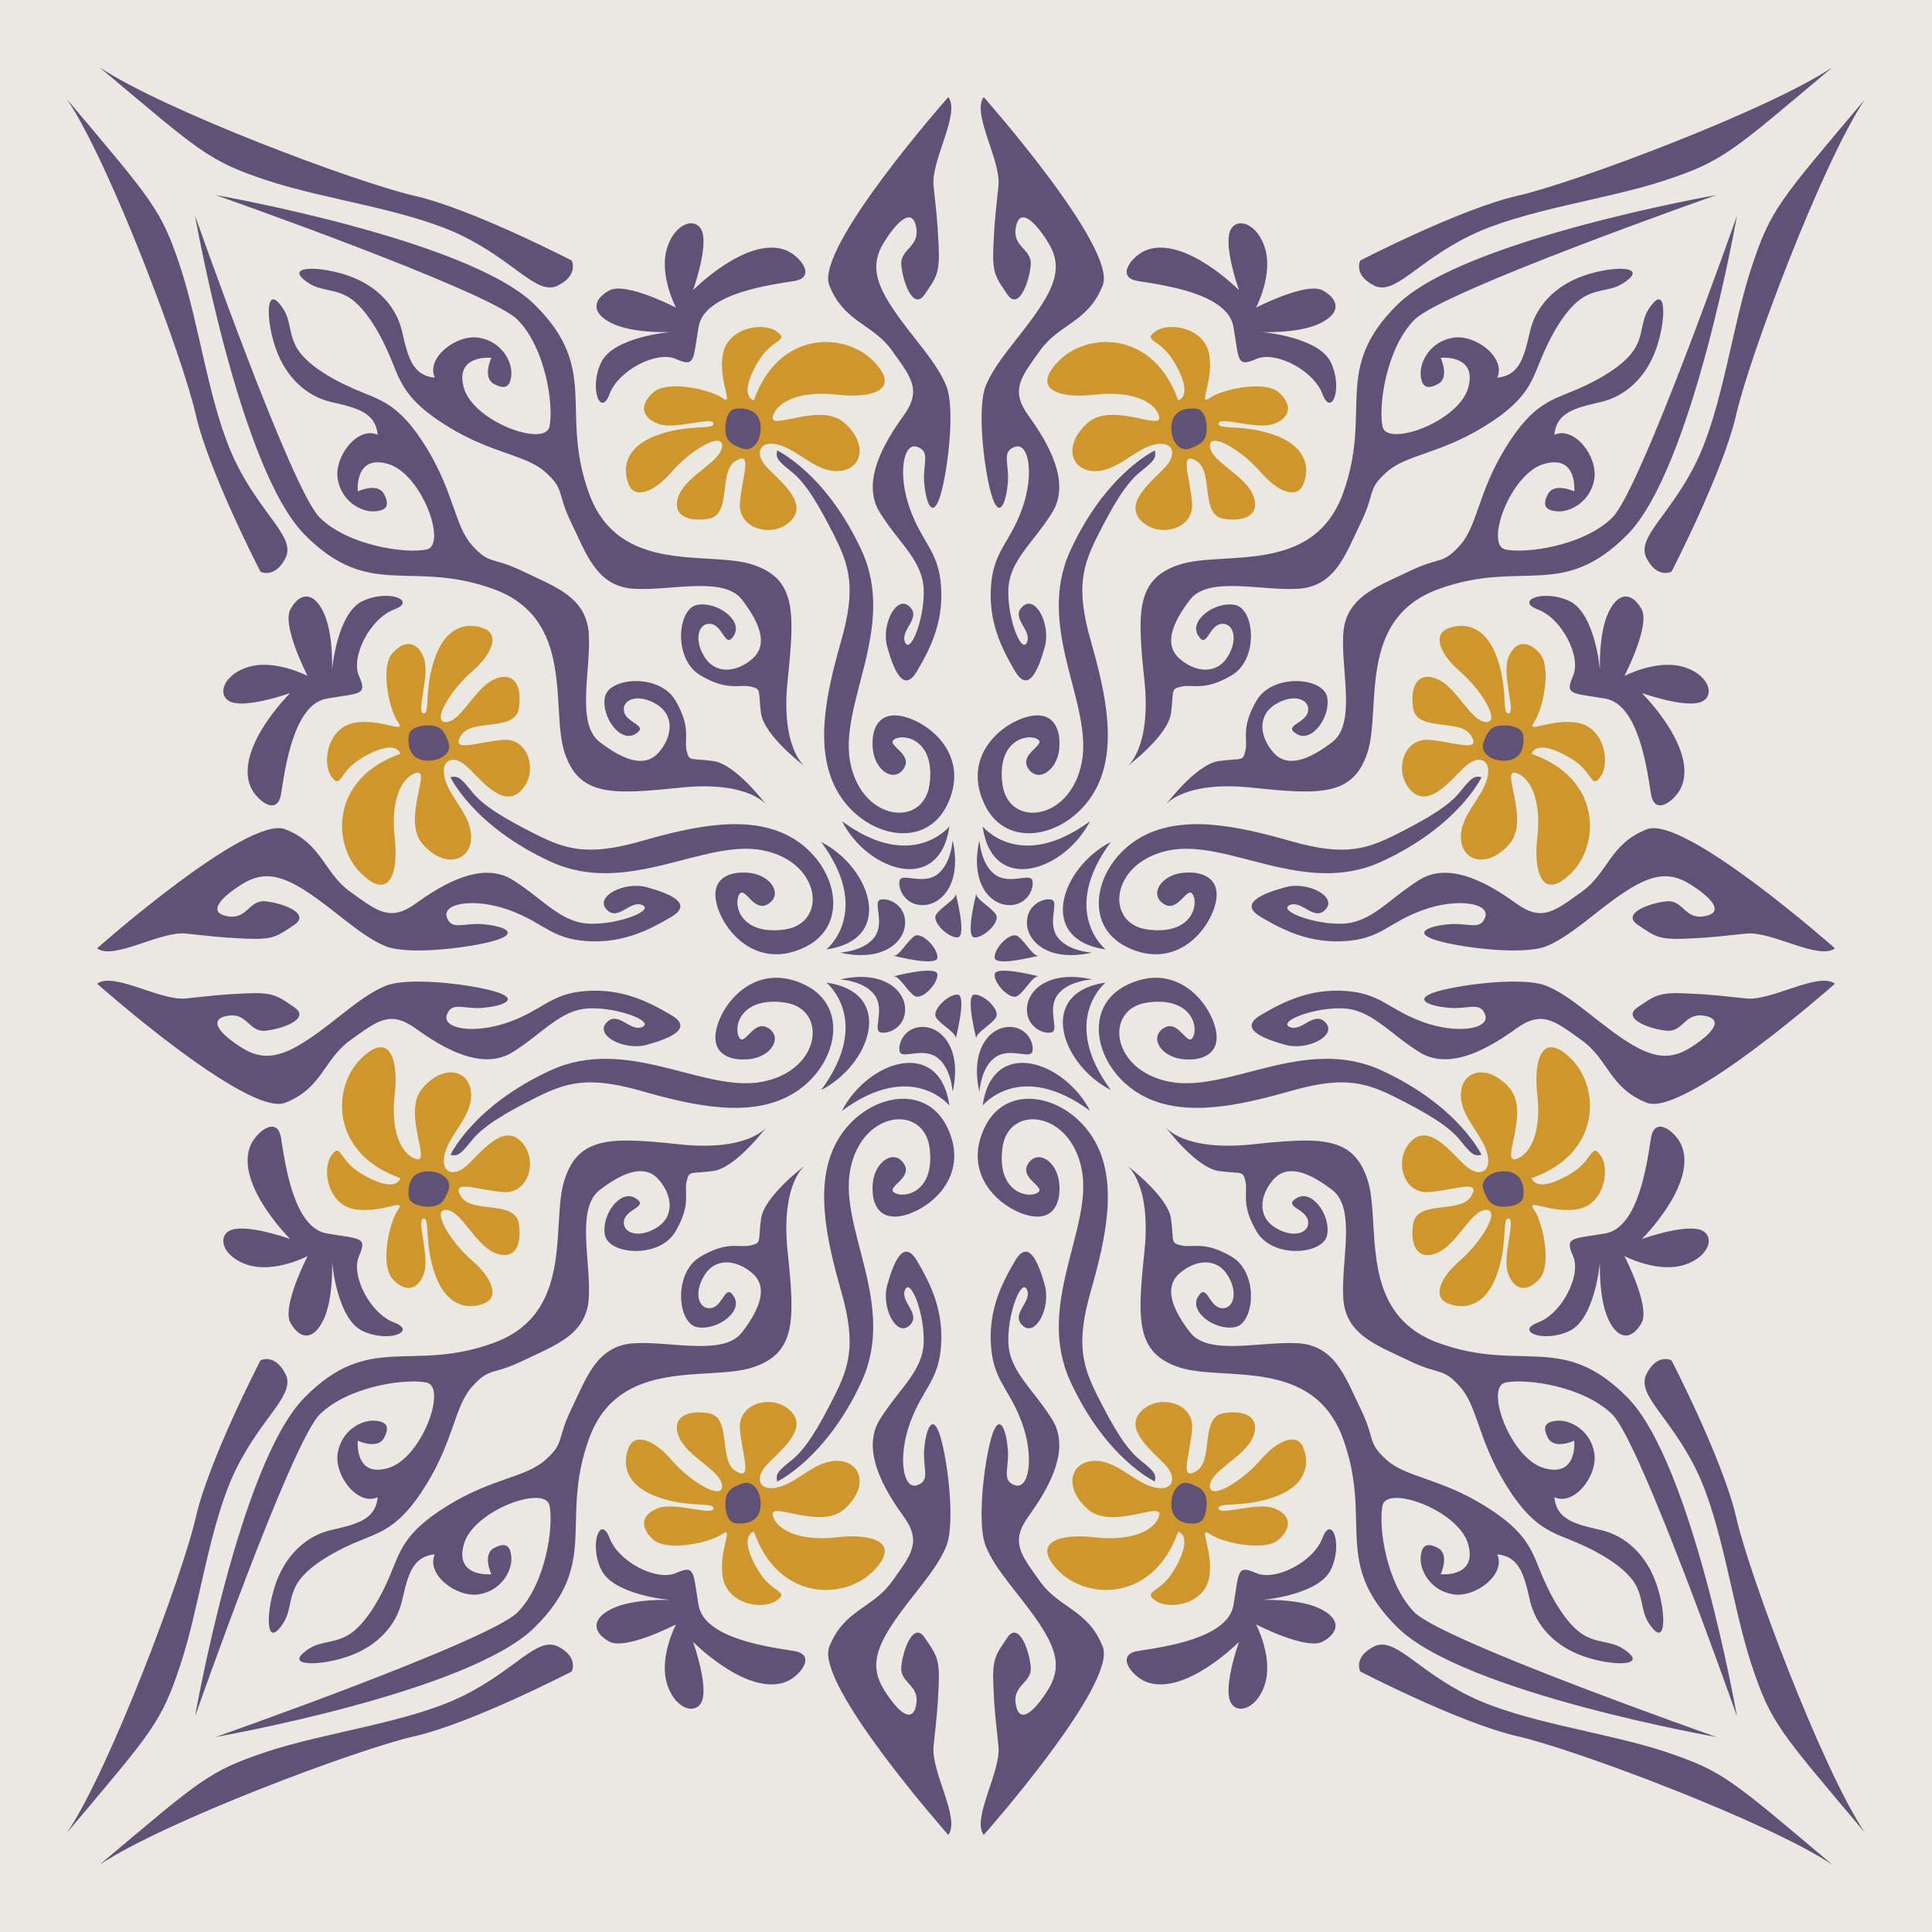 <?xml version="1.0" encoding="UTF-8"?><svg id="Layer_2" xmlns="http://www.w3.org/2000/svg" viewBox="0 0 540 540"><defs><style>.cls-1{fill:#e9e9e2;}.cls-2{fill:#cf962b;}.cls-3{fill:#605277;}</style></defs><g id="OBJECTS"><g id="g8435"><g id="path8413"><path class="cls-1" d="M270,270L540,0H270s0,270,0,270Zm0,0L540,0V270s-270,0-270,0Zm0,0L0,0V270s270,0,270,0Zm0,0L0,0H270s0,270,0,270Zm0,0L0,540H270s0-270,0-270Zm0,0L0,540V270s270,0,270,0Zm0,0l270,270V270s-270,0-270,0Zm0,0l270,270H270s0-270,0-270Z"/></g><g id="path8415"><path class="cls-2" d="M329.3,111.9c-6.86-19.57-25.35-19.23-33.44-10.96s.92,10.47,10.17,9.37c9.25-1.1,16.51,1.4,17.92,5.95,1.41,4.55-13.07-4.08-19.88,1.88s-4.99,13.01,1.32,13.51,11.12-5.57,16.64-7.22c5.52-1.65,7.23,2.07,3.92,5.84-3.31,3.78-12.01,9.98-7.11,15.16,4.9,5.18,14.89,2.54,14.37-4.71-.52-7.25-3.77-14.91,1.2-11.88,4.96,3.03,.86,15.13,7.66,16.18,6.8,1.05,10.51-1.82,7.94-7.14-2.57-5.32-11.8-9.12-11.83-13.26-.03-4.13,9.07,1.41,14.09,7.25s10.36,7.69,12.04,3.47c1.69-4.22,1.19-10.23-7.66-13.59-8.86-3.36-16.47-1.43-16.04-3.44,.43-2.01,10.71,1.93,15.49,.13s5.12-5.46,1.26-8.82c-3.86-3.36-15.6-.88-19.15,1.57-3.55,2.45,.95-4.22-.18-11.85-1.13-7.63-10.97-9.45-14.92-6.81-3.95,2.65,.86,2.26,4.32,7.5,3.46,5.24,5.13,10.63,1.88,11.87h0Zm98.8,98.8c19.57,6.86,19.23,25.35,10.96,33.44-8.27,8.09-10.47-.92-9.37-10.17,1.1-9.25-1.4-16.51-5.95-17.92-4.55-1.41,4.08,13.07-1.88,19.88-5.95,6.8-13.01,4.99-13.51-1.32-.5-6.31,5.57-11.12,7.22-16.64,1.65-5.52-2.07-7.23-5.84-3.92-3.78,3.31-9.98,12.01-15.16,7.11-5.18-4.9-2.54-14.89,4.71-14.37,7.25,.52,14.91,3.77,11.88-1.2-3.03-4.96-15.13-.86-16.18-7.66-1.05-6.8,1.82-10.51,7.14-7.94,5.32,2.57,9.12,11.8,13.26,11.83,4.13,.03-1.41-9.07-7.25-14.09-5.84-5.03-7.69-10.36-3.47-12.04,4.22-1.69,10.23-1.19,13.59,7.66,3.36,8.86,1.43,16.47,3.44,16.04,2.01-.43-1.93-10.71-.13-15.49s5.46-5.12,8.82-1.26c3.36,3.86,.88,15.6-1.57,19.15-2.45,3.55,4.22-.95,11.85,.18s9.45,10.97,6.81,14.92c-2.65,3.95-2.26-.86-7.5-4.32-5.24-3.46-10.63-5.13-11.87-1.88h0Zm-316.19,0c-19.57,6.86-19.23,25.35-10.96,33.44,8.27,8.09,10.47-.92,9.37-10.17-1.1-9.25,1.4-16.51,5.95-17.92,4.55-1.41-4.08,13.07,1.88,19.88,5.95,6.8,13.01,4.99,13.51-1.32,.5-6.31-5.57-11.12-7.22-16.64-1.65-5.52,2.07-7.23,5.84-3.92,3.78,3.31,9.98,12.01,15.16,7.11,5.18-4.9,2.54-14.89-4.71-14.37-7.25,.52-14.91,3.77-11.88-1.2,3.03-4.96,15.13-.86,16.18-7.66,1.05-6.8-1.82-10.51-7.14-7.94-5.32,2.57-9.12,11.8-13.26,11.83-4.13,.03,1.41-9.07,7.25-14.09,5.84-5.03,7.69-10.36,3.47-12.04-4.22-1.69-10.23-1.19-13.59,7.66-3.36,8.86-1.43,16.47-3.44,16.04-2.01-.43,1.93-10.71,.13-15.49s-5.46-5.12-8.82-1.26c-3.36,3.86-.88,15.6,1.57,19.15s-4.22-.95-11.85,.18-9.45,10.97-6.81,14.92c2.65,3.95,2.26-.86,7.5-4.32s10.63-5.13,11.87-1.88h0Zm98.8-98.8c6.86-19.57,25.35-19.23,33.44-10.96,8.09,8.27-.92,10.47-10.17,9.37-9.25-1.1-16.51,1.4-17.92,5.95-1.41,4.55,13.07-4.08,19.88,1.88,6.8,5.95,4.99,13.01-1.32,13.51s-11.12-5.57-16.64-7.22c-5.52-1.65-7.23,2.07-3.92,5.84,3.31,3.78,12.01,9.98,7.11,15.16-4.9,5.18-14.89,2.54-14.37-4.71,.52-7.25,3.77-14.91-1.2-11.88-4.96,3.03-.86,15.13-7.66,16.18-6.8,1.05-10.51-1.82-7.94-7.14,2.57-5.32,11.8-9.12,11.83-13.26,.03-4.13-9.07,1.41-14.09,7.25-5.02,5.84-10.36,7.69-12.04,3.47-1.69-4.22-1.2-10.23,7.66-13.59,8.86-3.36,16.47-1.43,16.04-3.44s-10.71,1.93-15.49,.13-5.12-5.46-1.26-8.82c3.86-3.36,15.6-.88,19.15,1.57,3.55,2.45-.95-4.22,.18-11.85s10.97-9.45,14.92-6.81c3.95,2.65-.86,2.26-4.32,7.5-3.46,5.24-5.13,10.63-1.88,11.87h0Zm0,316.19c6.86,19.57,25.35,19.23,33.44,10.96,8.09-8.27-.92-10.47-10.17-9.37-9.25,1.1-16.51-1.4-17.92-5.95-1.41-4.55,13.08,4.08,19.88-1.88,6.8-5.95,4.99-13.01-1.32-13.51-6.31-.5-11.12,5.57-16.64,7.22-5.52,1.65-7.23-2.07-3.92-5.84,3.31-3.78,12.01-9.98,7.11-15.16-4.9-5.18-14.89-2.54-14.37,4.71,.52,7.25,3.77,14.91-1.2,11.88-4.96-3.03-.86-15.13-7.66-16.18-6.8-1.05-10.51,1.82-7.94,7.14,2.57,5.32,11.8,9.12,11.83,13.26,.03,4.13-9.07-1.41-14.09-7.25-5.02-5.84-10.36-7.69-12.04-3.47-1.69,4.22-1.2,10.23,7.66,13.59,8.86,3.36,16.47,1.43,16.04,3.44-.43,2.01-10.71-1.93-15.49-.13-4.78,1.79-5.12,5.46-1.26,8.82,3.86,3.36,15.6,.88,19.15-1.57s-.95,4.22,.18,11.85c1.13,7.63,10.97,9.45,14.92,6.81,3.95-2.65-.86-2.26-4.32-7.5s-5.13-10.63-1.88-11.87Zm-98.8-98.8c-19.57-6.86-19.23-25.35-10.96-33.44,8.27-8.09,10.47,.92,9.37,10.17-1.1,9.25,1.4,16.51,5.95,17.92,4.55,1.41-4.08-13.07,1.88-19.88,5.95-6.8,13.01-4.99,13.51,1.32,.5,6.31-5.57,11.12-7.22,16.64-1.65,5.52,2.07,7.23,5.84,3.92,3.78-3.31,9.98-12.01,15.16-7.11,5.18,4.9,2.54,14.89-4.71,14.37-7.25-.52-14.91-3.77-11.88,1.2,3.03,4.96,15.13,.86,16.18,7.66,1.05,6.8-1.82,10.51-7.14,7.94-5.32-2.57-9.12-11.8-13.26-11.83-4.13-.03,1.41,9.07,7.25,14.09,5.84,5.02,7.69,10.36,3.47,12.04-4.22,1.69-10.23,1.2-13.59-7.66-3.36-8.86-1.43-16.47-3.44-16.04-2.01,.43,1.93,10.71,.13,15.49-1.79,4.78-5.46,5.12-8.82,1.26-3.36-3.86-.88-15.6,1.57-19.15s-4.22,.95-11.85-.18c-7.63-1.13-9.45-10.97-6.81-14.92,2.65-3.95,2.26,.86,7.5,4.32,5.24,3.46,10.63,5.13,11.87,1.88Zm316.19,0c19.57-6.86,19.23-25.35,10.96-33.44-8.27-8.09-10.47,.92-9.37,10.17,1.1,9.25-1.4,16.51-5.95,17.92-4.55,1.41,4.08-13.07-1.88-19.88-5.95-6.8-13.01-4.99-13.51,1.32-.5,6.31,5.57,11.12,7.22,16.64,1.65,5.52-2.07,7.23-5.84,3.92-3.78-3.31-9.98-12.01-15.16-7.11-5.18,4.9-2.54,14.89,4.71,14.37s14.91-3.77,11.88,1.2c-3.03,4.96-15.13,.86-16.18,7.66-1.05,6.8,1.82,10.51,7.14,7.94,5.32-2.57,9.12-11.8,13.26-11.83,4.13-.03-1.41,9.07-7.25,14.09-5.84,5.02-7.69,10.36-3.47,12.04,4.22,1.69,10.23,1.2,13.59-7.66,3.36-8.86,1.43-16.47,3.44-16.04,2.01,.43-1.93,10.71-.13,15.49s5.46,5.12,8.82,1.26c3.36-3.86,.88-15.6-1.57-19.15-2.45-3.55,4.22,.95,11.85-.18,7.63-1.13,9.45-10.97,6.81-14.92-2.65-3.95-2.26,.86-7.5,4.32-5.24,3.46-10.63,5.13-11.87,1.88Zm-98.8,98.8c-6.86,19.57-25.35,19.23-33.44,10.96-8.09-8.27,.92-10.47,10.17-9.37,9.25,1.1,16.51-1.4,17.92-5.95,1.41-4.55-13.07,4.08-19.88-1.88-6.8-5.95-4.99-13.01,1.32-13.51s11.12,5.57,16.64,7.22c5.52,1.65,7.23-2.07,3.92-5.84s-12.01-9.98-7.11-15.16c4.9-5.18,14.89-2.54,14.37,4.71-.52,7.25-3.77,14.91,1.19,11.88,4.96-3.03,.86-15.13,7.66-16.18,6.8-1.05,10.51,1.82,7.94,7.14-2.57,5.32-11.8,9.12-11.83,13.26-.03,4.13,9.07-1.41,14.09-7.25,5.03-5.84,10.36-7.69,12.04-3.47,1.69,4.22,1.19,10.23-7.66,13.59-8.86,3.36-16.47,1.43-16.04,3.44,.43,2.01,10.71-1.93,15.49-.13s5.12,5.46,1.26,8.82c-3.86,3.36-15.6,.88-19.15-1.57-3.55-2.45,.95,4.22-.18,11.85-1.13,7.63-10.97,9.45-14.92,6.81s.86-2.26,4.32-7.5,5.13-10.63,1.88-11.87h0Z"/></g><g id="path8417"><path class="cls-3" d="M334.31,114.24c-3.96-.41-6.81,1.2-6.92,5.15-.11,3.95,2.3,7.05,5.21,5.95,2.91-1.09,4.5-1.99,4.65-5.11,.15-3.12-.91-5.89-2.94-5.99Zm91.46,91.46c.41,3.96-1.2,6.81-5.15,6.92-3.95,.11-7.05-2.3-5.95-5.21,1.09-2.91,1.99-4.5,5.11-4.65,3.12-.15,5.89,.91,5.99,2.94Zm-311.53,0c-.41,3.96,1.2,6.81,5.15,6.92,3.95,.11,7.05-2.3,5.95-5.21-1.09-2.91-1.99-4.5-5.11-4.65-3.12-.15-5.89,.91-5.99,2.94Zm91.46-91.46c3.97-.41,6.81,1.2,6.92,5.15,.11,3.95-2.3,7.05-5.21,5.95-2.91-1.09-4.5-1.99-4.65-5.11-.15-3.12,.91-5.89,2.94-5.99Zm0,311.53c3.97,.41,6.81-1.2,6.92-5.15,.11-3.95-2.3-7.05-5.21-5.95-2.91,1.09-4.5,1.99-4.65,5.11-.15,3.12,.91,5.89,2.94,5.99Zm-91.46-91.46c-.41-3.97,1.2-6.81,5.15-6.92,3.95-.11,7.05,2.3,5.95,5.21-1.09,2.91-1.99,4.5-5.11,4.65-3.12,.15-5.89-.91-5.99-2.94Zm311.53,0c.41-3.97-1.2-6.81-5.15-6.92-3.95-.11-7.05,2.3-5.95,5.21,1.09,2.91,1.99,4.5,5.11,4.65,3.12,.15,5.89-.91,5.99-2.94Zm-91.46,91.46c-3.96,.41-6.81-1.2-6.92-5.15-.11-3.95,2.3-7.05,5.21-5.95,2.91,1.09,4.5,1.99,4.65,5.11,.15,3.12-.91,5.89-2.94,5.99Z"/></g><g id="path8419"><path class="cls-3" d="M322.77,125.91s-13.67,6.39-23.59,27.95c-9.93,21.55,6.4,42.8,3.16,59.31-3.25,16.51-20.53,18.25-22.15,6.04-1.62-12.21,6.83-14.25,9.71-12.65,2.88,1.6-5.21,4.02-2.54,8.19,2.67,4.16,8.12,.72,8.7-5.48,.58-6.2-2.18-11.16-9.81-8.65-7.63,2.51-17.16,11.6-11,24.34,6.16,12.73,22.77,8.96,30.18-2.92,7.42-11.88,3.62-28.28-.58-43.03-4.2-14.75-2.27-20.92,2.08-29.52,4.35-8.6,7.87-14.5,11.83-17.64,3.95-3.14,4.44-3.89,4.01-5.93Zm91.32,91.32s-6.39,13.67-27.95,23.59c-21.55,9.93-42.8-6.4-59.31-3.16-16.51,3.25-18.25,20.53-6.04,22.15,12.21,1.62,14.25-6.83,12.65-9.71-1.6-2.88-4.02,5.21-8.19,2.54-4.16-2.67-.72-8.12,5.49-8.7,6.2-.58,11.16,2.18,8.65,9.81-2.51,7.63-11.6,17.16-24.34,11-12.73-6.16-8.96-22.77,2.92-30.18s28.28-3.62,43.03,.58c14.75,4.2,20.92,2.27,29.52-2.08,8.6-4.35,14.5-7.87,17.64-11.83,3.14-3.95,3.89-4.44,5.93-4.01h0Zm-288.18,0s6.39,13.67,27.95,23.59,42.8-6.4,59.31-3.16c16.51,3.25,18.25,20.53,6.04,22.15-12.21,1.62-14.25-6.83-12.65-9.71,1.6-2.88,4.02,5.21,8.19,2.54,4.16-2.67,.72-8.12-5.48-8.7-6.2-.58-11.16,2.18-8.65,9.81,2.51,7.63,11.6,17.16,24.34,11,12.73-6.16,8.96-22.77-2.92-30.18-11.88-7.42-28.28-3.62-43.02,.58-14.75,4.2-20.92,2.27-29.52-2.08-8.6-4.35-14.5-7.87-17.64-11.83s-3.89-4.44-5.93-4.01Zm91.32-91.32s13.67,6.39,23.59,27.95c9.93,21.55-6.4,42.8-3.16,59.31,3.25,16.51,20.53,18.25,22.15,6.04,1.62-12.21-6.83-14.25-9.71-12.65-2.88,1.6,5.21,4.02,2.54,8.19-2.67,4.16-8.12,.72-8.7-5.48-.58-6.2,2.18-11.16,9.8-8.65,7.63,2.51,17.16,11.6,11,24.34-6.16,12.73-22.77,8.96-30.18-2.92-7.41-11.88-3.62-28.28,.58-43.03,4.2-14.75,2.27-20.92-2.08-29.52-4.35-8.6-7.87-14.5-11.83-17.64-3.95-3.14-4.44-3.89-4.01-5.93h0Zm0,288.18s13.67-6.39,23.59-27.95c9.93-21.55-6.4-42.8-3.16-59.31,3.25-16.51,20.53-18.25,22.15-6.04,1.62,12.21-6.83,14.25-9.71,12.65-2.88-1.6,5.21-4.02,2.54-8.19-2.67-4.16-8.12-.72-8.7,5.48-.58,6.2,2.18,11.16,9.8,8.65,7.63-2.51,17.16-11.6,11-24.34-6.16-12.73-22.77-8.96-30.18,2.92-7.41,11.88-3.62,28.28,.58,43.03,4.2,14.75,2.27,20.92-2.08,29.52-4.35,8.6-7.87,14.5-11.83,17.64-3.95,3.14-4.44,3.89-4.01,5.93h0Zm-91.32-91.32s6.39-13.67,27.95-23.59,42.8,6.4,59.31,3.16c16.51-3.25,18.25-20.53,6.04-22.15-12.21-1.62-14.25,6.83-12.65,9.71,1.6,2.88,4.02-5.21,8.19-2.54,4.16,2.67,.72,8.12-5.48,8.7-6.2,.58-11.16-2.18-8.65-9.8,2.51-7.63,11.6-17.16,24.34-11,12.73,6.16,8.96,22.77-2.92,30.18-11.88,7.41-28.28,3.62-43.03-.58-14.75-4.2-20.92-2.27-29.52,2.08-8.6,4.35-14.5,7.87-17.64,11.83-3.14,3.95-3.89,4.44-5.93,4.01h0Zm288.18,0s-6.39-13.67-27.95-23.59c-21.55-9.93-42.8,6.4-59.31,3.16-16.51-3.25-18.25-20.53-6.04-22.15,12.21-1.62,14.25,6.83,12.65,9.71-1.6,2.88-4.02-5.21-8.19-2.54-4.16,2.67-.72,8.12,5.49,8.7,6.2,.58,11.16-2.18,8.65-9.8-2.51-7.63-11.6-17.16-24.34-11-12.73,6.16-8.96,22.77,2.92,30.18,11.88,7.41,28.28,3.62,43.03-.58,14.75-4.2,20.92-2.27,29.52,2.08,8.6,4.35,14.5,7.87,17.64,11.83,3.14,3.95,3.89,4.44,5.93,4.01h0Zm-91.32,91.32s-13.67-6.39-23.59-27.95,6.4-42.8,3.16-59.31c-3.25-16.51-20.53-18.25-22.15-6.04-1.62,12.21,6.83,14.25,9.71,12.65,2.88-1.6-5.21-4.02-2.54-8.19,2.67-4.16,8.12-.72,8.7,5.48,.58,6.2-2.18,11.16-9.81,8.65-7.63-2.51-17.16-11.6-11-24.34,6.16-12.73,22.77-8.96,30.18,2.92,7.42,11.88,3.62,28.28-.58,43.03-4.2,14.75-2.27,20.92,2.08,29.52,4.35,8.6,7.87,14.5,11.83,17.64,3.95,3.14,4.44,3.89,4.01,5.93h0Z"/></g><g id="path8421"><path class="cls-3" d="M274.63,230.97s10.42,13,30.04-1.45c-7.08,13.85-27.24,20.89-30.04,1.45Zm34.4,34.4s-13-10.42,1.45-30.04c-13.85,7.08-20.89,27.24-1.45,30.04Zm-78.06,0s13-10.42-1.45-30.04c13.85,7.08,20.89,27.24,1.45,30.04Zm34.4-34.4s-10.42,13-30.04-1.45c7.08,13.85,27.24,20.89,30.04,1.45Zm0,78.06s-10.42-13-30.04,1.45c7.08-13.85,27.24-20.89,30.04-1.45Zm-34.4-34.4s13,10.42-1.45,30.04c13.85-7.08,20.89-27.24,1.45-30.04Zm78.06,0s-13,10.42,1.45,30.04c-13.85-7.08-20.89-27.24-1.45-30.04Zm-34.4,34.4s10.42-13,30.04,1.45c-7.08-13.85-27.24-20.89-30.04-1.45Z"/></g><g id="path8423"><path class="cls-3" d="M273.75,234.81s.37,6.85,4.44,9.7c4.08,2.85,9.76-.63,10.36,1.58,.6,2.22-1.46,7.07-6.66,6.89-5.21-.18-10.83-6.22-8.14-18.18h0Zm31.45,31.45s-6.85-.37-9.7-4.44c-2.85-4.08,.63-9.76-1.58-10.36-2.22-.6-7.07,1.46-6.89,6.66,.18,5.21,6.22,10.83,18.18,8.14h0Zm-70.39,0s6.85-.37,9.7-4.44c2.85-4.08-.63-9.76,1.58-10.36,2.22-.6,7.07,1.46,6.89,6.66-.18,5.21-6.22,10.83-18.18,8.14h0Zm31.45-31.45s-.37,6.85-4.44,9.7c-4.08,2.85-9.76-.63-10.36,1.58-.6,2.22,1.46,7.07,6.66,6.89,5.21-.18,10.83-6.22,8.14-18.18h0Zm0,70.39s-.37-6.85-4.44-9.7c-4.08-2.85-9.76,.63-10.36-1.58-.6-2.22,1.46-7.07,6.66-6.89,5.21,.18,10.83,6.22,8.14,18.18h0Zm-31.45-31.45s6.85,.37,9.7,4.44c2.85,4.08-.63,9.76,1.58,10.36,2.22,.6,7.07-1.46,6.89-6.66-.18-5.21-6.22-10.83-18.18-8.14h0Zm70.39,0s-6.85,.37-9.7,4.44c-2.85,4.08,.63,9.76-1.58,10.36-2.22,.6-7.07-1.46-6.89-6.66,.18-5.21,6.22-10.83,18.18-8.14h0Zm-31.45,31.45s.37-6.85,4.44-9.7c4.08-2.85,9.76,.63,10.36-1.58,.6-2.22-1.46-7.07-6.66-6.89-5.21,.18-10.83,6.22-8.14,18.18h0Z"/></g><g id="path8425"><path class="cls-3" d="M272.88,249.79s-3.13,11.95-.57,12.21c2.56,.26,7.4-4.33,6.04-6.41s-5.56-4.18-5.47-5.8Zm17.34,17.34s-11.95,3.13-12.21,.57c-.26-2.56,4.33-7.4,6.41-6.04,2.08,1.36,4.18,5.56,5.8,5.47Zm-40.43,0s11.95,3.13,12.21,.57c.26-2.56-4.33-7.4-6.41-6.04-2.08,1.36-4.18,5.56-5.8,5.47Zm17.34-17.34s3.13,11.95,.57,12.21c-2.56,.26-7.4-4.33-6.04-6.41s5.56-4.18,5.47-5.8Zm0,40.43s3.13-11.95,.57-12.21c-2.56-.26-7.4,4.33-6.04,6.41,1.36,2.08,5.56,4.18,5.47,5.8Zm-17.34-17.34s11.95-3.13,12.21-.57c.26,2.56-4.33,7.4-6.41,6.04-2.08-1.36-4.18-5.56-5.8-5.47Zm40.43,0s-11.95-3.13-12.21-.57c-.26,2.56,4.33,7.4,6.41,6.04,2.08-1.36,4.18-5.56,5.8-5.47Zm-17.34,17.34s-3.13-11.95-.57-12.21c2.56-.26,7.4,4.33,6.04,6.41-1.36,2.08-5.56,4.18-5.47,5.8Z"/></g><g id="path8427"><path class="cls-3" d="M315.14,214.13s6.72-5.07,4.72-24.05c-1.99-18.98-2.43-28.26,9.79-32.27,12.22-4.01,37.44,3.12,45.76-20,8.32-23.11-3.25-34.5,15.21-52.7,18.46-18.2,89.14-30.6,89.14-30.6,0,0-76.53,26.86-84.41,34.85-7.89,7.99-10.14,24.01-8.93,29.86,1.21,5.85,21.19-1.29,23.92-10.76s-7.67-8.46-7.67-8.46c0,0,2.6,5.54-.74,7.33-3.34,1.79-4.68,.58-4.85-2.81-.17-3.39,2.56-8.93,8.88-10.1,6.33-1.17,15.08,5.54,12.52,11.15,6.24-.62,7.5-5.69,9.14-12.9,1.65-7.21,7.15-12.82,14.86-15.55s16.99-2.85,12.83,.82-7.32,2.38-12,4.72c-4.68,2.34-9.06,9.47-12.09,16.49-3.03,7.02-3.73,12.28-16.34,20.04-12.61,7.76-21.84,7.83-27.34,12.79s-2.99,5.46-7.24,14.23c-4.25,8.77-7.11,17.74-17.51,18.36-10.4,.62-25.05-3.66-30.2,3.08-5.16,6.74-7.19,12.59-2.99,16.37s10.31,4.79,13.56-.51,1.26-9.82-2.08-9.08c-3.34,.74-3.86,7.25-6.28,3.04-2.43-4.21,4.98-9.51,10.44-8.38,5.46,1.13,6.63,15.2-1,19.68-7.63,4.48-10.66,2.42-13.95,3.12-3.29,.7-2.12,1.09-2.99,7.45-.87,6.35-12.18,14.81-12.18,14.81h0Zm10.74,10.74s5.07-6.72,24.05-4.72c18.98,1.99,28.26,2.43,32.27-9.79,4.01-12.22-3.12-37.44,20-45.76,23.11-8.32,34.5,3.25,52.7-15.21,18.2-18.46,30.6-89.14,30.6-89.14,0,0-26.86,76.53-34.85,84.41-7.99,7.89-24.01,10.14-29.86,8.93-5.85-1.21,1.29-21.19,10.76-23.92,9.47-2.73,8.46,7.67,8.46,7.67,0,0-5.54-2.6-7.33,.74-1.79,3.34-.58,4.68,2.81,4.85,3.39,.17,8.93-2.56,10.1-8.88,1.17-6.33-5.54-15.08-11.15-12.52,.62-6.24,5.69-7.5,12.9-9.14,7.21-1.65,12.82-7.15,15.55-14.86s2.85-16.99-.82-12.83c-3.66,4.16-2.38,7.32-4.72,12-2.34,4.68-9.47,9.06-16.49,12.09-7.02,3.03-12.28,3.73-20.04,16.34-7.76,12.61-7.83,21.84-12.79,27.34-4.95,5.5-5.46,2.99-14.23,7.24-8.77,4.25-17.74,7.11-18.36,17.51-.62,10.4,3.66,25.05-3.08,30.2-6.74,5.16-12.59,7.19-16.37,2.99-3.78-4.2-4.79-10.31,.51-13.56s9.82-1.26,9.08,2.08c-.74,3.34-7.25,3.86-3.04,6.28,4.21,2.43,9.51-4.98,8.38-10.44s-15.2-6.63-19.68,1c-4.48,7.63-2.42,10.66-3.12,13.95-.7,3.29-1.09,2.12-7.44,2.99-6.35,.87-14.81,12.18-14.81,12.18h0Zm-111.75,0s-5.07-6.72-24.05-4.72c-18.98,1.99-28.26,2.43-32.27-9.79-4.01-12.22,3.12-37.44-20-45.76-23.11-8.32-34.5,3.25-52.7-15.21-18.2-18.46-30.6-89.14-30.6-89.14,0,0,26.86,76.53,34.85,84.41,7.99,7.89,24.01,10.14,29.86,8.93,5.85-1.21-1.29-21.19-10.76-23.92-9.47-2.73-8.46,7.67-8.46,7.67,0,0,5.53-2.6,7.33,.74,1.79,3.34,.58,4.68-2.81,4.85-3.39,.17-8.93-2.56-10.1-8.88-1.17-6.33,5.54-15.08,11.15-12.52-.62-6.24-5.69-7.5-12.9-9.14-7.21-1.65-12.82-7.15-15.55-14.86-2.73-7.71-2.85-16.99,.82-12.83s2.38,7.32,4.72,12c2.34,4.68,9.47,9.06,16.49,12.09,7.02,3.03,12.28,3.73,20.04,16.34,7.76,12.61,7.83,21.84,12.79,27.34,4.95,5.5,5.46,2.99,14.23,7.24,8.77,4.25,17.74,7.11,18.36,17.51,.62,10.4-3.66,25.05,3.08,30.2,6.74,5.16,12.59,7.19,16.37,2.99,3.78-4.2,4.79-10.31-.51-13.56s-9.82-1.26-9.08,2.08c.74,3.34,7.25,3.86,3.04,6.28-4.21,2.43-9.51-4.98-8.38-10.44s15.2-6.63,19.68,1c4.48,7.63,2.42,10.66,3.12,13.95,.7,3.29,1.09,2.12,7.45,2.99,6.35,.87,14.81,12.18,14.81,12.18h0Zm10.74-10.74s-6.72-5.07-4.72-24.05c1.99-18.98,2.43-28.26-9.79-32.27s-37.44,3.12-45.76-20c-8.32-23.11,3.25-34.5-15.21-52.7-18.46-18.2-89.14-30.6-89.14-30.6,0,0,76.53,26.86,84.41,34.85,7.89,7.99,10.14,24.01,8.93,29.86-1.21,5.85-21.19-1.29-23.92-10.76-2.73-9.47,7.67-8.46,7.67-8.46,0,0-2.6,5.54,.74,7.33,3.34,1.79,4.68,.58,4.85-2.81s-2.56-8.93-8.88-10.1c-6.33-1.17-15.08,5.54-12.52,11.15-6.24-.62-7.5-5.69-9.14-12.9-1.65-7.21-7.15-12.82-14.86-15.55s-16.99-2.85-12.83,.82,7.32,2.38,12,4.72c4.68,2.34,9.06,9.47,12.09,16.49,3.03,7.02,3.73,12.28,16.34,20.04,12.61,7.76,21.84,7.83,27.34,12.79s2.99,5.46,7.24,14.23c4.25,8.77,7.11,17.74,17.51,18.36,10.4,.62,25.05-3.66,30.2,3.08,5.16,6.74,7.19,12.59,2.99,16.37s-10.31,4.79-13.56-.51c-3.25-5.3-1.26-9.82,2.08-9.08,3.34,.74,3.86,7.25,6.28,3.04,2.43-4.21-4.98-9.51-10.44-8.38-5.46,1.13-6.63,15.2,1,19.68,7.63,4.48,10.66,2.42,13.95,3.12,3.29,.7,2.12,1.09,2.99,7.45s12.18,14.81,12.18,14.81h0Zm0,111.75s-6.72,5.07-4.72,24.05c1.99,18.98,2.43,28.26-9.79,32.27-12.22,4.01-37.44-3.12-45.76,20-8.32,23.11,3.25,34.5-15.21,52.7-18.46,18.2-89.14,30.6-89.14,30.6,0,0,76.53-26.86,84.41-34.85,7.89-7.99,10.14-24.01,8.93-29.86-1.21-5.85-21.19,1.29-23.92,10.76-2.73,9.47,7.67,8.46,7.67,8.46,0,0-2.6-5.53,.74-7.33,3.34-1.79,4.68-.58,4.85,2.81s-2.56,8.93-8.88,10.1c-6.33,1.17-15.08-5.53-12.52-11.15-6.24,.62-7.5,5.69-9.14,12.9-1.65,7.21-7.15,12.82-14.86,15.55-7.71,2.73-16.99,2.85-12.83-.82s7.32-2.38,12-4.72c4.68-2.34,9.06-9.47,12.09-16.49,3.03-7.02,3.73-12.28,16.34-20.04,12.61-7.76,21.84-7.83,27.34-12.79s2.99-5.46,7.24-14.23c4.25-8.77,7.11-17.74,17.51-18.36,10.4-.62,25.05,3.66,30.2-3.08,5.16-6.74,7.19-12.59,2.99-16.37-4.2-3.78-10.31-4.79-13.56,.51-3.25,5.3-1.26,9.82,2.08,9.08,3.34-.74,3.86-7.25,6.28-3.04,2.43,4.21-4.98,9.51-10.44,8.38-5.46-1.13-6.63-15.2,1-19.68,7.63-4.48,10.66-2.42,13.95-3.12,3.29-.7,2.12-1.09,2.99-7.45s12.18-14.81,12.18-14.81h0Zm-10.74-10.74s-5.07,6.72-24.05,4.72c-18.98-1.99-28.26-2.43-32.27,9.79-4.01,12.22,3.12,37.44-20,45.76-23.11,8.32-34.5-3.25-52.7,15.21-18.2,18.46-30.6,89.14-30.6,89.14,0,0,26.86-76.53,34.85-84.41,7.99-7.89,24.01-10.14,29.86-8.93,5.85,1.21-1.29,21.19-10.76,23.92-9.47,2.73-8.46-7.67-8.46-7.67,0,0,5.53,2.6,7.33-.74,1.79-3.34,.58-4.68-2.81-4.85-3.39-.17-8.93,2.56-10.1,8.88-1.17,6.33,5.54,15.08,11.15,12.52-.62,6.24-5.69,7.5-12.9,9.14-7.21,1.65-12.82,7.15-15.55,14.86-2.73,7.71-2.85,16.99,.82,12.83,3.66-4.16,2.38-7.32,4.72-12s9.47-9.06,16.49-12.09c7.02-3.03,12.28-3.73,20.04-16.34,7.76-12.61,7.83-21.84,12.79-27.34,4.95-5.5,5.46-2.99,14.23-7.24,8.77-4.25,17.74-7.11,18.36-17.51,.62-10.4-3.66-25.05,3.08-30.2,6.74-5.16,12.59-7.19,16.37-2.99,3.78,4.2,4.79,10.31-.51,13.56s-9.82,1.26-9.08-2.08c.74-3.34,7.25-3.86,3.04-6.28-4.21-2.43-9.51,4.98-8.38,10.44s15.2,6.63,19.68-1c4.48-7.63,2.42-10.66,3.12-13.95s1.09-2.12,7.45-2.99c6.35-.87,14.81-12.18,14.81-12.18h0Zm111.75,0s5.07,6.72,24.05,4.72c18.98-1.99,28.26-2.43,32.27,9.79,4.01,12.22-3.12,37.44,20,45.76,23.11,8.32,34.5-3.25,52.7,15.21,18.2,18.46,30.6,89.14,30.6,89.14,0,0-26.86-76.53-34.85-84.41-7.99-7.89-24.01-10.14-29.86-8.93-5.85,1.21,1.29,21.19,10.76,23.92,9.47,2.73,8.46-7.67,8.46-7.67,0,0-5.54,2.6-7.33-.74-1.79-3.34-.58-4.68,2.81-4.85,3.39-.17,8.93,2.56,10.1,8.88,1.17,6.33-5.54,15.08-11.15,12.52,.62,6.24,5.69,7.5,12.9,9.14,7.21,1.65,12.82,7.15,15.55,14.86,2.73,7.71,2.85,16.99-.82,12.83-3.66-4.16-2.38-7.32-4.72-12s-9.47-9.06-16.49-12.09c-7.02-3.03-12.28-3.73-20.04-16.34-7.76-12.61-7.83-21.84-12.79-27.34-4.95-5.5-5.46-2.99-14.23-7.24-8.77-4.25-17.74-7.11-18.36-17.51-.62-10.4,3.66-25.05-3.08-30.2-6.74-5.16-12.59-7.19-16.37-2.99-3.78,4.2-4.79,10.31,.51,13.56,5.3,3.25,9.82,1.26,9.08-2.08-.74-3.34-7.25-3.86-3.04-6.28,4.21-2.43,9.51,4.98,8.38,10.44-1.13,5.46-15.2,6.63-19.68-1-4.48-7.63-2.42-10.66-3.12-13.95-.7-3.29-1.09-2.12-7.45-2.99s-14.81-12.18-14.81-12.18h0Zm-10.74,10.74s6.72,5.07,4.72,24.05c-1.99,18.98-2.43,28.26,9.79,32.27,12.22,4.01,37.44-3.12,45.76,20,8.32,23.11-3.25,34.5,15.21,52.7,18.46,18.2,89.14,30.6,89.14,30.6,0,0-76.53-26.86-84.41-34.85-7.89-7.99-10.14-24.01-8.93-29.86,1.21-5.85,21.19,1.29,23.92,10.76s-7.67,8.46-7.67,8.46c0,0,2.6-5.53-.74-7.33-3.34-1.79-4.68-.58-4.85,2.81-.17,3.39,2.56,8.93,8.88,10.1,6.33,1.17,15.08-5.54,12.52-11.15,6.24,.62,7.5,5.69,9.14,12.9,1.65,7.21,7.15,12.82,14.86,15.55,7.71,2.73,16.99,2.85,12.83-.82s-7.32-2.38-12-4.72c-4.68-2.34-9.06-9.47-12.09-16.49-3.03-7.02-3.73-12.28-16.34-20.04-12.61-7.76-21.84-7.83-27.34-12.79-5.5-4.95-2.99-5.46-7.24-14.23-4.25-8.77-7.11-17.74-17.51-18.36-10.4-.62-25.05,3.66-30.2-3.08-5.16-6.74-7.19-12.59-2.99-16.37,4.2-3.78,10.31-4.79,13.56,.51,3.25,5.3,1.26,9.82-2.08,9.08-3.34-.74-3.86-7.25-6.28-3.04-2.43,4.21,4.98,9.51,10.44,8.38,5.46-1.13,6.63-15.2-1-19.68-7.63-4.48-10.66-2.42-13.95-3.12-3.29-.7-2.12-1.09-2.99-7.45-.87-6.35-12.18-14.81-12.18-14.81h0Z"/></g><g id="path8429"><path class="cls-3" d="M274.95,27.13s37.35,42.18,33.28,52.58c-4.07,10.41-12.13,10.72-17.51,18.24-5.37,7.52-8.45,11.03-3.25,18.24,5.2,7.21,12.05,18.44,6.59,27.13-5.46,8.69-11.92,13.37-12.22,21.44-.3,8.07,3.68,18.2,5.2,14.77,1.52-3.43-4.77-6.82-1.17-10.06,3.6-3.24,7.89,5.11,6.15,11.34-1.73,6.24-4.51,13.25-8.32,6.78-3.81-6.47-7.41-13.76-6.72-23.7,.69-9.94,5.16-11.89,8.67-21.59,3.51-9.71,1.91-18.71-1.95-17.42-3.86,1.29-1.6,4.68-1.99,9.86-.39,5.18-2.12,10.37-4.2,4.76-2.08-5.61-4.72-24.83-1.99-31.65,2.73-6.82,9.62-13.68,14.73-21.28,5.11-7.6,6.46-12.75,2.69-18.83-3.77-6.08-7.97-9.86-9.01-4.21s4.59,5.96,4.16,10.64c-.43,4.68-3.38,12.79-6.54,8.11s-4.25-5.73-3.9-13.49c.35-7.76,.69-9.63,1.43-16.84,.74-7.21-7.58-20.19-4.12-24.83Zm237.93,237.93s-42.18-37.35-52.58-33.28c-10.41,4.07-10.72,12.13-18.24,17.51-7.52,5.37-11.03,8.45-18.24,3.25-7.21-5.2-18.44-12.05-27.13-6.59s-13.37,11.92-21.44,12.22c-8.07,.3-18.2-3.68-14.77-5.2,3.43-1.52,6.82,4.77,10.06,1.17,3.24-3.6-5.11-7.89-11.34-6.15-6.24,1.73-13.25,4.51-6.78,8.32,6.47,3.81,13.76,7.41,23.7,6.72,9.94-.69,11.89-5.16,21.59-8.67,9.71-3.51,18.71-1.91,17.42,1.95-1.29,3.86-4.68,1.6-9.86,1.99-5.18,.39-10.37,2.12-4.76,4.2,5.61,2.08,24.83,4.72,31.65,1.99,6.82-2.73,13.68-9.62,21.28-14.73,7.6-5.11,12.75-6.46,18.83-2.69s9.86,7.97,4.21,9.01-5.96-4.59-10.64-4.16c-4.68,.43-12.79,3.38-8.11,6.54,4.68,3.16,5.73,4.25,13.49,3.9,7.76-.35,9.63-.69,16.84-1.43,7.21-.74,20.19,7.58,24.83,4.12h0Zm-485.75,0s42.18-37.35,52.58-33.28,10.72,12.13,18.24,17.51c7.52,5.37,11.03,8.45,18.24,3.25,7.21-5.2,18.44-12.05,27.13-6.59s13.37,11.92,21.44,12.22c8.07,.3,18.2-3.68,14.77-5.2-3.43-1.52-6.82,4.77-10.06,1.17-3.24-3.6,5.11-7.89,11.34-6.15,6.24,1.73,13.25,4.51,6.78,8.32-6.47,3.81-13.76,7.41-23.7,6.72-9.94-.69-11.89-5.16-21.59-8.67-9.71-3.51-18.71-1.91-17.42,1.95,1.29,3.86,4.68,1.6,9.86,1.99s10.37,2.12,4.76,4.2c-5.61,2.08-24.83,4.72-31.65,1.99-6.82-2.73-13.68-9.62-21.28-14.73s-12.75-6.46-18.83-2.69c-6.08,3.77-9.86,7.97-4.21,9.01s5.96-4.59,10.64-4.16c4.68,.43,12.79,3.38,8.11,6.54-4.68,3.16-5.73,4.25-13.49,3.9-7.76-.35-9.63-.69-16.84-1.43-7.21-.74-20.19,7.58-24.83,4.12h0ZM265.06,27.13s-37.35,42.18-33.28,52.58c4.07,10.41,12.13,10.72,17.51,18.24,5.37,7.52,8.45,11.03,3.25,18.24s-12.05,18.44-6.59,27.13c5.46,8.69,11.92,13.37,12.22,21.44,.3,8.07-3.68,18.2-5.2,14.77-1.52-3.43,4.77-6.82,1.17-10.06-3.6-3.24-7.89,5.11-6.15,11.34,1.73,6.24,4.51,13.25,8.32,6.78,3.81-6.47,7.41-13.76,6.72-23.7-.69-9.94-5.16-11.89-8.67-21.59-3.51-9.71-1.91-18.71,1.95-17.42,3.86,1.29,1.6,4.68,1.99,9.86,.39,5.18,2.12,10.37,4.2,4.76,2.08-5.61,4.72-24.83,1.99-31.65-2.73-6.82-9.62-13.68-14.73-21.28-5.11-7.6-6.46-12.75-2.69-18.83,3.77-6.08,7.97-9.86,9.01-4.21,1.04,5.65-4.59,5.96-4.16,10.64,.43,4.68,3.38,12.79,6.54,8.11s4.25-5.73,3.9-13.49c-.35-7.76-.69-9.63-1.43-16.84-.74-7.21,7.58-20.19,4.12-24.83Zm0,485.75s-37.35-42.18-33.28-52.58c4.07-10.41,12.13-10.72,17.51-18.24,5.37-7.52,8.45-11.03,3.25-18.24-5.2-7.21-12.05-18.44-6.59-27.13,5.46-8.69,11.92-13.37,12.22-21.44,.3-8.07-3.68-18.2-5.2-14.77-1.52,3.43,4.77,6.82,1.17,10.06-3.6,3.24-7.89-5.11-6.15-11.34,1.73-6.24,4.51-13.25,8.32-6.78,3.81,6.47,7.41,13.76,6.72,23.7-.69,9.94-5.16,11.89-8.67,21.59-3.51,9.71-1.91,18.71,1.95,17.42,3.86-1.29,1.6-4.68,1.99-9.86,.39-5.18,2.12-10.37,4.2-4.76,2.08,5.61,4.72,24.83,1.99,31.65-2.73,6.82-9.62,13.68-14.73,21.28-5.11,7.6-6.46,12.75-2.69,18.83,3.77,6.08,7.97,9.86,9.01,4.21,1.04-5.65-4.59-5.96-4.16-10.64,.43-4.68,3.38-12.79,6.54-8.11,3.16,4.68,4.25,5.73,3.9,13.49-.35,7.76-.69,9.63-1.43,16.84-.74,7.21,7.58,20.19,4.12,24.83h0ZM27.13,274.95s42.18,37.35,52.58,33.28c10.41-4.07,10.72-12.13,18.24-17.51,7.52-5.37,11.03-8.45,18.24-3.25s18.44,12.05,27.13,6.59c8.69-5.46,13.37-11.92,21.44-12.22,8.07-.3,18.2,3.68,14.77,5.2-3.43,1.52-6.82-4.77-10.06-1.17-3.24,3.6,5.11,7.89,11.34,6.15,6.24-1.73,13.25-4.51,6.78-8.32-6.47-3.81-13.76-7.41-23.7-6.72-9.94,.69-11.89,5.16-21.59,8.67-9.71,3.51-18.71,1.91-17.42-1.95,1.29-3.86,4.68-1.6,9.86-1.99,5.18-.39,10.37-2.12,4.76-4.2-5.61-2.08-24.83-4.72-31.65-1.99-6.82,2.73-13.68,9.62-21.28,14.73-7.6,5.11-12.75,6.46-18.83,2.69s-9.86-7.97-4.21-9.01,5.96,4.59,10.64,4.16c4.68-.43,12.79-3.38,8.11-6.54-4.68-3.16-5.73-4.25-13.49-3.9-7.76,.35-9.63,.69-16.84,1.43-7.21,.74-20.19-7.58-24.83-4.12h0Zm485.75,0s-42.18,37.35-52.58,33.28c-10.41-4.07-10.72-12.13-18.24-17.51-7.52-5.37-11.03-8.45-18.24-3.25-7.21,5.2-18.44,12.05-27.13,6.59s-13.37-11.92-21.44-12.22c-8.07-.3-18.2,3.68-14.77,5.2,3.43,1.52,6.82-4.77,10.06-1.17,3.24,3.6-5.11,7.89-11.34,6.15-6.24-1.73-13.25-4.51-6.78-8.32s13.76-7.41,23.7-6.72c9.94,.69,11.89,5.16,21.59,8.67,9.71,3.51,18.71,1.91,17.42-1.95-1.29-3.86-4.68-1.6-9.86-1.99-5.18-.39-10.37-2.12-4.76-4.2,5.61-2.08,24.83-4.72,31.65-1.99,6.82,2.73,13.68,9.62,21.28,14.73,7.6,5.11,12.75,6.46,18.83,2.69,6.08-3.77,9.86-7.97,4.21-9.01s-5.96,4.59-10.64,4.16c-4.68-.43-12.79-3.38-8.11-6.54,4.68-3.16,5.73-4.25,13.49-3.9,7.76,.35,9.63,.69,16.84,1.43,7.21,.74,20.19-7.58,24.83-4.12h0Zm-237.93,237.93s37.35-42.18,33.28-52.58c-4.07-10.41-12.13-10.72-17.51-18.24-5.37-7.52-8.45-11.03-3.25-18.24,5.2-7.21,12.05-18.44,6.59-27.13-5.46-8.69-11.92-13.37-12.22-21.44-.3-8.07,3.68-18.2,5.2-14.77,1.52,3.43-4.77,6.82-1.17,10.06,3.6,3.24,7.89-5.11,6.15-11.34-1.73-6.24-4.51-13.25-8.32-6.78-3.81,6.47-7.41,13.76-6.72,23.7,.69,9.94,5.16,11.89,8.67,21.59,3.51,9.71,1.91,18.71-1.95,17.42-3.86-1.29-1.6-4.68-1.99-9.86-.39-5.18-2.12-10.37-4.2-4.76-2.08,5.61-4.72,24.83-1.99,31.65,2.73,6.82,9.62,13.68,14.73,21.28,5.11,7.6,6.46,12.75,2.69,18.83-3.77,6.08-7.97,9.86-9.01,4.21s4.59-5.96,4.16-10.64c-.43-4.68-3.38-12.79-6.54-8.11-3.16,4.68-4.25,5.73-3.9,13.49,.35,7.76,.69,9.63,1.43,16.84s-7.58,20.19-4.12,24.83h0Z"/></g><g id="path8431"><path class="cls-3" d="M320.7,69.82c-3.81,1.17-9.36,7.64-2.64,8.73,6.72,1.09,25.09,3.39,26.69,12.79,1.6,9.39,.91,11.38,6.33,9,5.42-2.38,16.08,3.16,18.55,9.78,2.47,6.63,5.81-1.52,2.38-8.77-3.42-7.25-19.37-8.54-19.37-8.54,0,0,10.31,.47,16.29-2.42s5.37-6.67,.82-9.2-18.68,4.79-18.68,4.79c0,0,4.9-9.28,2.43-16.84-2.47-7.56-9.01-8.73-9.97-3.59-.95,5.15,2.77,15.55,2.77,15.55,0,0-14.82-15.01-25.61-11.3h0Zm149.49,149.49c-1.17,3.81-7.64,9.36-8.73,2.64-1.09-6.72-3.39-25.09-12.79-26.69-9.39-1.6-11.38-.91-9-6.33,2.38-5.42-3.16-16.08-9.78-18.55-6.63-2.47,1.52-5.81,8.77-2.38,7.25,3.42,8.54,19.37,8.54,19.37,0,0-.47-10.31,2.42-16.29s6.67-5.37,9.2-.82-4.79,18.68-4.79,18.68c0,0,9.28-4.9,16.84-2.43s8.73,9.01,3.59,9.97c-5.15,.95-15.55-2.77-15.55-2.77,0,0,15.01,14.82,11.3,25.61Zm-400.37,0c1.17,3.81,7.64,9.36,8.73,2.64,1.09-6.72,3.39-25.09,12.79-26.69,9.39-1.6,11.38-.91,9-6.33-2.38-5.42,3.16-16.08,9.78-18.55s-1.52-5.81-8.77-2.38c-7.25,3.42-8.54,19.37-8.54,19.37,0,0,.47-10.31-2.42-16.29-2.88-5.98-6.67-5.37-9.2-.82-2.53,4.55,4.79,18.68,4.79,18.68,0,0-9.28-4.9-16.84-2.43s-8.73,9.01-3.59,9.97c5.15,.95,15.55-2.77,15.55-2.77,0,0-15.01,14.82-11.3,25.61h0ZM219.31,69.82c3.81,1.17,9.36,7.64,2.64,8.73-6.72,1.09-25.09,3.39-26.69,12.79-1.6,9.39-.91,11.38-6.33,9-5.42-2.38-16.08,3.16-18.55,9.78-2.47,6.63-5.81-1.52-2.38-8.77,3.42-7.25,19.37-8.54,19.37-8.54,0,0-10.31,.47-16.29-2.42-5.98-2.88-5.37-6.67-.82-9.2s18.68,4.79,18.68,4.79c0,0-4.9-9.28-2.43-16.84,2.47-7.56,9.01-8.73,9.97-3.59s-2.77,15.55-2.77,15.55c0,0,14.82-15.01,25.61-11.3Zm0,400.37c3.81-1.17,9.36-7.64,2.64-8.73-6.72-1.09-25.09-3.39-26.69-12.79-1.6-9.39-.91-11.38-6.33-9-5.42,2.38-16.08-3.16-18.55-9.78-2.47-6.63-5.81,1.52-2.38,8.77,3.42,7.25,19.37,8.54,19.37,8.54,0,0-10.31-.47-16.29,2.42-5.98,2.88-5.37,6.67-.82,9.2s18.68-4.79,18.68-4.79c0,0-4.9,9.28-2.43,16.84,2.47,7.56,9.01,8.73,9.97,3.59s-2.77-15.55-2.77-15.55c0,0,14.82,15.01,25.61,11.3ZM69.82,320.7c1.17-3.81,7.64-9.36,8.73-2.64,1.09,6.72,3.39,25.09,12.79,26.69,9.39,1.6,11.38,.91,9,6.33-2.38,5.42,3.16,16.08,9.78,18.55,6.63,2.47-1.52,5.81-8.77,2.38-7.25-3.42-8.54-19.37-8.54-19.37,0,0,.47,10.31-2.42,16.29-2.88,5.98-6.67,5.37-9.2,.82-2.53-4.55,4.79-18.68,4.79-18.68,0,0-9.28,4.9-16.84,2.43s-8.73-9.01-3.59-9.97c5.15-.95,15.55,2.77,15.55,2.77,0,0-15.01-14.82-11.3-25.61Zm400.37,0c-1.17-3.81-7.64-9.36-8.73-2.64-1.09,6.72-3.39,25.09-12.79,26.69-9.39,1.6-11.38,.91-9,6.33,2.38,5.42-3.16,16.08-9.78,18.55s1.52,5.81,8.77,2.38,8.54-19.37,8.54-19.37c0,0-.47,10.31,2.42,16.29,2.88,5.98,6.67,5.37,9.2,.82,2.53-4.55-4.79-18.68-4.79-18.68,0,0,9.28,4.9,16.84,2.43s8.73-9.01,3.59-9.97c-5.15-.95-15.55,2.77-15.55,2.77,0,0,15.01-14.82,11.3-25.61h0Zm-149.49,149.49c-3.81-1.17-9.36-7.64-2.64-8.73,6.72-1.09,25.09-3.39,26.69-12.79,1.6-9.39,.91-11.38,6.33-9,5.42,2.38,16.08-3.16,18.55-9.78,2.47-6.63,5.81,1.52,2.38,8.77-3.42,7.25-19.37,8.54-19.37,8.54,0,0,10.31-.47,16.29,2.42,5.98,2.88,5.37,6.67,.82,9.2s-18.68-4.79-18.68-4.79c0,0,4.9,9.28,2.43,16.84-2.47,7.56-9.01,8.73-9.97,3.59-.95-5.15,2.77-15.55,2.77-15.55,0,0-14.82,15.01-25.61,11.3h0Z"/></g><g id="path8433"><path class="cls-3" d="M380.21,72.81s27.95-14.46,43.94-18.09c15.99-3.63,70.07-23.89,88.05-35.94-28.43,23.93-30.55,26.23-46.89,31.65-16.34,5.42-39.48,8.11-54.51,15.47-15.04,7.37-20.97,16.88-26.82,13.88-5.85-3-3.77-6.98-3.77-6.98Zm86.98,86.98s14.46-27.95,18.09-43.94c3.63-15.99,23.89-70.07,35.94-88.05-23.93,28.43-26.23,30.55-31.65,46.89-5.42,16.34-8.11,39.48-15.47,54.51-7.37,15.04-16.88,20.97-13.88,26.82,3,5.85,6.98,3.77,6.98,3.77Zm-394.39,0s-14.46-27.95-18.09-43.94c-3.62-15.99-23.89-70.07-35.94-88.05,23.93,28.43,26.23,30.55,31.65,46.89s8.11,39.48,15.47,54.51c7.37,15.04,16.88,20.97,13.88,26.82-3,5.85-6.98,3.77-6.98,3.77Zm86.98-86.98s-27.95-14.46-43.94-18.09c-15.99-3.63-70.07-23.89-88.05-35.94,28.43,23.93,30.55,26.23,46.89,31.65,16.34,5.42,39.48,8.11,54.51,15.47,15.04,7.37,20.97,16.88,26.82,13.88,5.85-3,3.77-6.98,3.77-6.98Zm0,394.39s-27.95,14.46-43.94,18.09c-15.99,3.62-70.07,23.89-88.05,35.94,28.43-23.93,30.55-26.23,46.89-31.65,16.34-5.42,39.48-8.11,54.51-15.47,15.04-7.37,20.97-16.88,26.82-13.88,5.85,3,3.77,6.98,3.77,6.98Zm-86.98-86.98s-14.46,27.95-18.09,43.94c-3.62,15.99-23.89,70.07-35.94,88.05,23.93-28.43,26.23-30.55,31.65-46.89,5.42-16.34,8.11-39.48,15.47-54.51s16.88-20.97,13.88-26.82c-3-5.85-6.98-3.77-6.98-3.77Zm394.39,0s14.46,27.95,18.09,43.94c3.63,15.99,23.89,70.07,35.94,88.05-23.93-28.43-26.23-30.55-31.65-46.89-5.42-16.34-8.11-39.48-15.47-54.51-7.37-15.04-16.88-20.97-13.88-26.82,3-5.85,6.98-3.77,6.98-3.77Zm-86.98,86.98s27.95,14.46,43.94,18.09c15.99,3.62,70.07,23.89,88.05,35.94-28.43-23.93-30.55-26.23-46.89-31.65-16.34-5.42-39.48-8.11-54.51-15.47-15.04-7.37-20.97-16.88-26.82-13.88-5.85,3-3.77,6.98-3.77,6.98Z"/></g></g></g></svg>